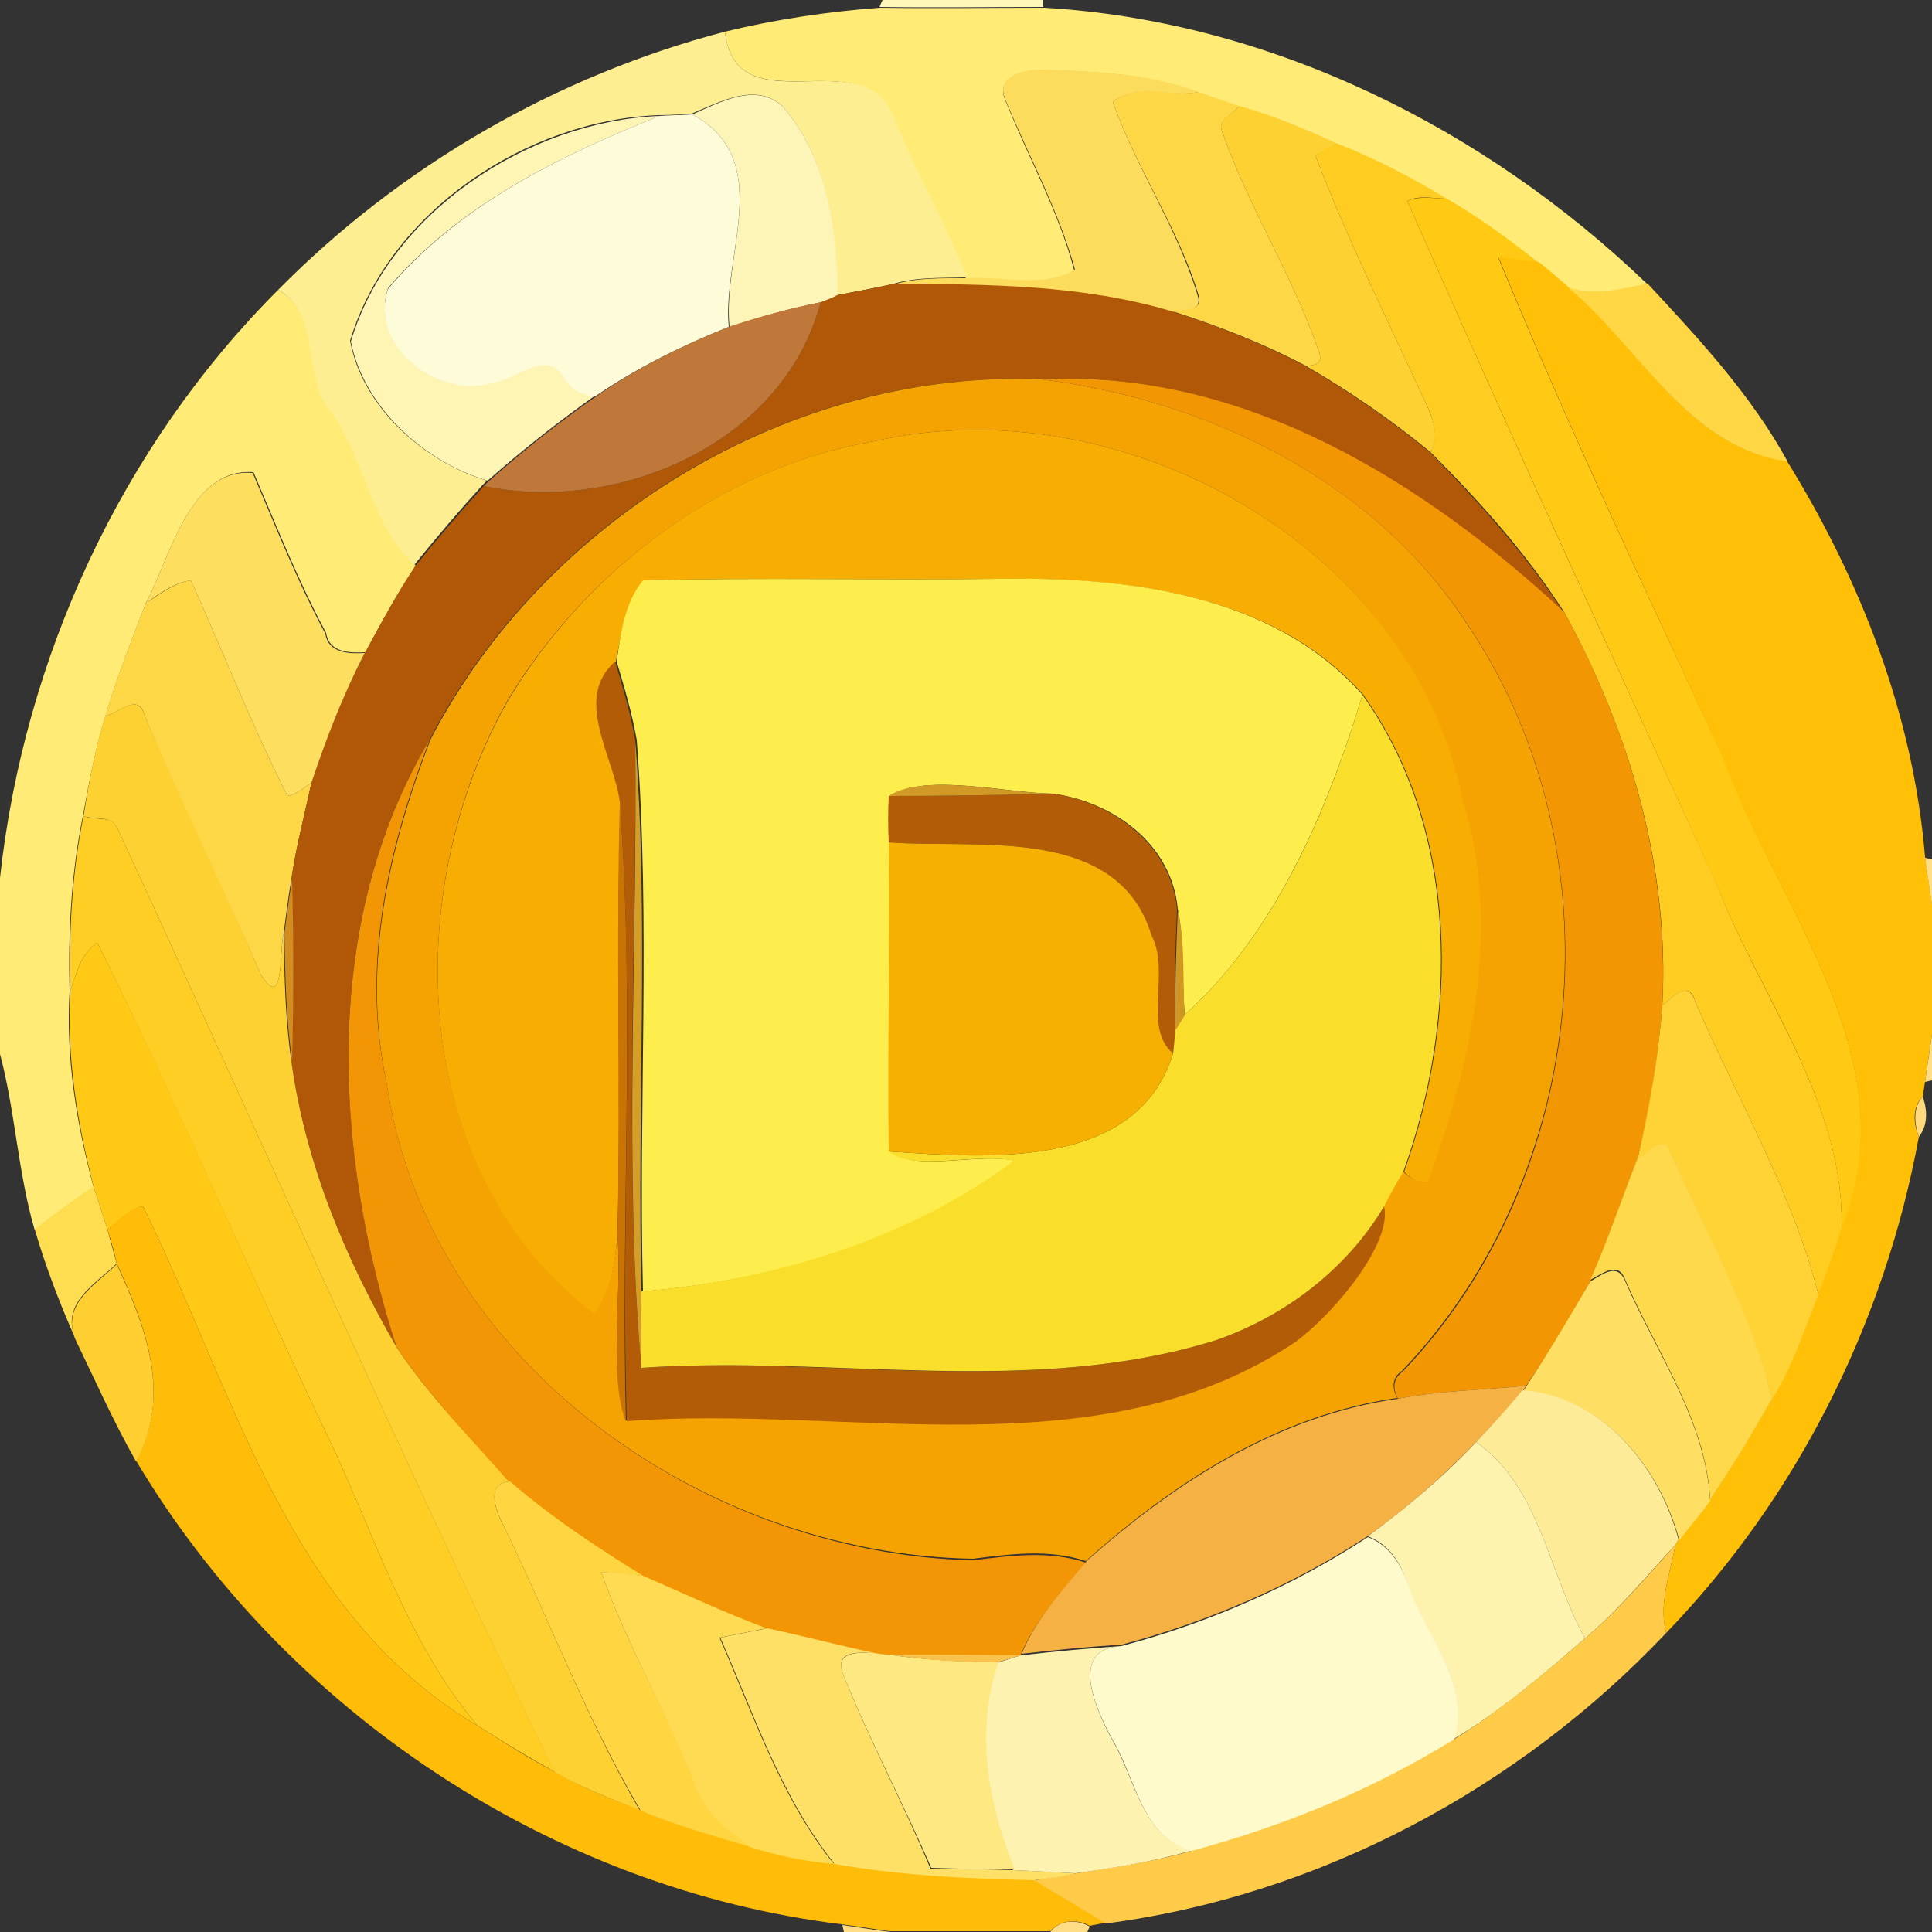 <?xml version="1.0" encoding="utf-8"?>
<!-- Generator: Adobe Illustrator 26.0.3, SVG Export Plug-In . SVG Version: 6.00 Build 0)  -->
<svg version="1.1" id="Layer_1" xmlns="http://www.w3.org/2000/svg" xmlns:xlink="http://www.w3.org/1999/xlink" x="0px" y="0px"
	 viewBox="0 0 250 250" style="enable-background:new 0 0 250 250;" xml:space="preserve">
<rect x="0" y="0" width="250" height="250" fill="#333333" stroke="none"/>
<style type="text/css">
	.st0{fill:#FFF6BA;}
	.st1{fill:#FFEB75;}
	.st2{fill:#FEEE92;}
	.st3{fill:#FCDC5D;}
	.st4{fill:#FDF4B7;}
	.st5{fill:#FED747;}
	.st6{fill:#FEF4B4;}
	.st7{fill:#FED133;}
	.st8{fill:#FEFBD9;}
	.st9{fill:#FFCC22;}
	.st10{fill:#FFC914;}
	.st11{fill:#FFC007;}
	.st12{fill:#B15808;}
	.st13{fill:#FFD745;}
	.st14{fill:#BF783A;}
	.st15{fill:#F5A302;}
	.st16{fill:#F39604;}
	.st17{fill:#F7AD01;}
	.st18{fill:#FDDE5F;}
	.st19{fill:#FEEE4D;}
	.st20{fill:#B35C08;}
	.st21{fill:#F9DF2B;}
	.st22{fill:#FED132;}
	.st23{fill:#F29605;}
	.st24{fill:#D59F27;}
	.st25{fill:#D29926;}
	.st26{fill:#C87303;}
	.st27{fill:#FFCE24;}
	.st28{fill:#F6B001;}
	.st29{fill:#FFDD86;}
	.st30{fill:#D18D20;}
	.st31{fill:#D19723;}
	.st32{fill:#FFC915;}
	.st33{fill:#FFD236;}
	.st34{fill:#FFDD87;}
	.st35{fill:#FFDA7D;}
	.st36{fill:#FED94B;}
	.st37{fill:#FFDD51;}
	.st38{fill:#FFBD0A;}
	.st39{fill:#FFCE31;}
	.st40{fill:#FEDF63;}
	.st41{fill:#F6B144;}
	.st42{fill:#FEEB97;}
	.st43{fill:#FEF2AF;}
	.st44{fill:#FFD641;}
	.st45{fill:#FEFACB;}
	.st46{fill:#FFCB48;}
	.st47{fill:#FEDB53;}
	.st48{fill:#FEE066;}
	.st49{fill:#FEF2B0;}
	.st50{fill:#FEE881;}
	.st51{fill:#F9C24C;}
	.st52{fill:#FFDC85;}
</style>
<g id="_x23_fff6baff">
	<path class="st0" d="M114.2,0h20.7l0.1,0.9c-7.1,0-14.1,0.1-21.2,0L114.2,0z"/>
</g>
<g id="_x23_ffeb75ff">
	<path class="st1" d="M93.8,4.1c6.6-1.6,13.3-2.6,20.1-3.1c7,0.1,14.1,0,21.2,0c29.3,1.7,57.1,15.6,78.1,35.8
		c-3.4,0.7-6.9,1.6-10.3,0.5c-1.2-1.1-2.5-2.2-3.8-3.2c-3.8-3-7.7-5.8-11.9-8.3c-4.5-2.7-9.2-5.2-14.1-7.1
		c-4.2-1.8-8.4-3.6-12.8-4.9c-1.7-0.6-3.5-1.2-5.2-1.8c-6.4-2.4-13.4-2.8-20.2-2.9c-2.3,0-6.2,0.8-4.8,3.9c2.9,7.3,6.9,14.3,8.9,22
		c-4,2.5-9.4,0.8-14,1.1c-2.7-7.1-6.5-13.6-9.4-20.6C112,4.8,95.3,16.7,93.8,4.1z"/>
	<path class="st1" d="M0,113.6c3.1-28.4,15.7-55.8,36-76.1c5.9,3.3,3,11.6,7.3,16.2c4.2,6.1,5.1,14.4,10.5,19.5
		c-2.4,3.6-4.5,7.4-6.5,11.2c-2,0.1-4.7,0.1-5.1-2.5c-3.6-6.7-6.4-13.8-9.4-20.8C24.5,60.5,22,72.2,18.9,78
		c-1.9,4.9-3.8,9.7-5.3,14.8c-1.3,4.2-2.1,8.6-2.9,12.9c-1.5,7.4-1.9,15.1-1.7,22.6c-0.5,8.6,0.9,17.1,3.1,25.3
		c-2.6,1.8-5.2,3.6-7.6,5.6C2.3,151.7,2,143.9,0,136.4V113.6z"/>
</g>
<g id="_x23_feee92ff">
	<path class="st2" d="M36,37.5C51.8,21.5,72,9.8,93.8,4.1c1.5,12.6,18.2,0.8,21.9,11.2c2.8,7,6.7,13.6,9.4,20.6
		c-3.1,0.1-6.3-0.1-9.4,0.8c-2.5,0.6-5,1-7.4,1.5c-0.1-8.5-1.3-18-7.1-24.5c-3.4-3.1-8.1-0.5-11.7,1c-1.4,0.1-2.8,0.2-4.3,0.2
		c-16.9,0.6-34.9,12.4-39.9,29.2c1.6,8.6,9.5,15.6,17.7,18.1l-0.5,0.5c-3.1,3.4-6,6.8-8.9,10.4c-5.4-5.1-6.4-13.4-10.5-19.5
		C38.9,49.2,41.8,40.8,36,37.5z"/>
</g>
<g id="_x23_fcdc5dff">
	<path class="st3" d="M130.1,12.9c-1.4-3.2,2.5-3.9,4.8-3.9c6.8,0.2,13.8,0.5,20.2,2.9c-3.5,0.8-8.1-1.2-11.1,1.3
		c3,8.5,8.3,16.2,10.9,24.8c0.9,2.4-1.6,2.1-3.2,2.4c-11.7-3.5-23.9-3.5-36-3.6c3-0.9,6.2-0.8,9.4-0.8c4.6-0.3,9.9,1.3,14-1.1
		C137,27.2,133.1,20.2,130.1,12.9z"/>
</g>
<g id="_x23_fdf4b7ff">
	<path class="st4" d="M89.6,14.8c3.6-1.6,8.3-4.2,11.7-1c5.8,6.6,7,16.1,7.1,24.5c-0.5,0.2-1.6,0.6-2.1,0.8c-4,0.8-8,1.9-11.9,3.2
		C93.4,32.9,100.4,20.7,89.6,14.8z"/>
</g>
<g id="_x23_fed747ff">
	<path class="st5" d="M144,13.2c3-2.6,7.6-0.6,11.1-1.3c1.7,0.6,3.4,1.2,5.2,1.8c-0.6,1.1-2.8,1.8-2.2,3.2
		c3.4,9.8,9.1,18.6,12.5,28.4c0.6,1.4,0,2.1-1.7,2c-5.5-2.9-11.2-5.1-17.1-7c1.6-0.3,4.1,0,3.2-2.4C152.4,29.4,147,21.7,144,13.2z"
		/>
	<path class="st5" d="M18.9,78c1.8-1.1,3.6-2.6,5.8-2.9c4.2,9.3,7.9,18.8,12.5,27.9c1.2-0.2,2.1-1.1,3.1-1.7
		c-0.9,4.2-2,8.3-2.6,12.5c-0.4,2.3-0.7,4.7-1,7c-0.6,2.4,0.1,10.1-2.9,5.4c-5-11.3-10.5-22.4-15.2-33.9c-0.7-2.6-3.4,0-5,0.4
		C15.1,87.7,17,82.8,18.9,78z"/>
</g>
<g id="_x23_fef4b4ff">
	<path class="st6" d="M45.4,44.2c5-16.8,23-28.5,39.9-29.2c-12.9,5.2-25.9,11.5-35.1,22.3c-2.4,7.5,6.6,14.3,13.3,12.2
		c3.1-0.3,7.4-4.7,9.5-0.6c0.8,1.6,2.3,2.1,4,2.3c-4.8,3.4-9.5,7.1-13.9,11C55,59.8,47.1,52.8,45.4,44.2z"/>
</g>
<g id="_x23_fed133ff">
	<path class="st7" d="M160.3,13.7c4.4,1.2,8.6,3,12.8,4.9c-1,0.5-2,1-2.9,1.5c4.2,11,9.5,21.6,14.4,32.3c0.9,2,1.7,4.1,0.5,6.1
		c-5.1-4.2-10.5-7.9-16.2-11.2c1.7,0.1,2.3-0.6,1.7-2c-3.4-9.8-9.1-18.6-12.5-28.4C157.5,15.4,159.7,14.8,160.3,13.7z"/>
</g>
<g id="_x23_fefbd9ff">
	<path class="st8" d="M85.3,15c1.4-0.1,2.9-0.1,4.3-0.2c10.8,5.9,3.8,18.2,4.7,27.5c-6,2.4-11.9,5.3-17.3,9c-1.7-0.2-3.2-0.8-4-2.3
		c-2.1-4.1-6.3,0.3-9.5,0.6c-6.7,2-15.8-4.7-13.3-12.2C59.4,26.5,72.4,20.2,85.3,15z"/>
</g>
<g id="_x23_ffcc22ff">
	<path class="st9" d="M170.2,20.1c0.9-0.6,1.9-1.1,2.9-1.5c4.9,1.9,9.6,4.4,14.1,7.1c-1.7,0-3.5-0.5-5.1,0.3
		c13,29.5,26.4,58.8,39.9,88c5.6,15,16.8,28.6,16.3,45.2c-0.9,2.8-1.8,5.6-3,8.3c-3.4-13.3-10.5-25.3-15.9-37.8
		c-0.8-3-2.8-0.8-4.3,0.4c1-17.7-4.2-35.4-12.7-50.9c-4.9-7.6-10.9-14.3-17.3-20.7c1.1-2,0.4-4.2-0.5-6.1
		C179.7,41.7,174.4,31.1,170.2,20.1z"/>
</g>
<g id="_x23_ffc914ff">
	<path class="st10" d="M182.1,26c1.6-0.7,3.4-0.3,5.1-0.3c4.2,2.4,8.1,5.3,11.9,8.3c-1.8-0.2-3.5-0.4-5.2-0.6
		c9,21.8,19.1,43.2,29.1,64.6c7.2,19.9,24.2,39,15.3,61.3c0.5-16.6-10.6-30.3-16.3-45.2C208.5,84.7,195.1,55.5,182.1,26z"/>
</g>
<g id="_x23_ffc007ff">
	<path class="st11" d="M193.9,33.3c1.7,0.2,3.5,0.4,5.2,0.6c1.3,1,2.5,2.1,3.8,3.2c9.3,7.7,15.5,20.9,28.3,22.5
		c9.6,15.5,16.4,33,17.9,51.3c0.2,1.5,0.7,4.6,0.9,6.2v16.7c-0.2,1.5-0.7,4.6-0.9,6.2c-0.1,0.5-0.2,1.4-0.3,1.9
		c-1.4,1.4-1.2,3.5-0.5,5.2c-4.4,24-15.7,46.6-32.7,64.2c-1-3.8,0.5-7.6,1.2-11.4l0.4-0.7c1.4-1.7,2.8-3.4,4-5.1
		c2.9-4.2,5.5-8.6,8-13c2.6-4.2,4.2-9,6-13.6c1.2-2.7,2.1-5.5,3-8.3c9-22.3-8.1-41.4-15.3-61.3C213,76.5,202.9,55.2,193.9,33.3z"/>
</g>
<g id="_x23_b15808ff">
	<path class="st12" d="M108.3,38.2c2.5-0.5,5-0.9,7.4-1.5c12.1,0.1,24.3,0.1,36,3.6c5.9,1.9,11.6,4.1,17.1,7
		c5.7,3.3,11.1,7,16.2,11.2c6.3,6.4,12.4,13.2,17.3,20.7c-18.2-16.9-41.6-31.5-67.6-30.1c-32.3-1.4-64.3,18-79.1,46.6
		c-14.1,23.6-12.4,53.3-4.3,78.6c-6.6-11.4-11.8-23.9-13.6-37c0.2-7.8,0.2-15.6,0-23.5c0.6-4.2,1.7-8.3,2.6-12.5
		c1.9-5.8,4.1-11.4,6.9-16.8c2.1-3.8,4.1-7.6,6.5-11.2c2.9-3.6,5.8-7,8.9-10.4c17.6,3.6,38.8-5.6,43.6-23.8
		C106.8,38.9,107.8,38.5,108.3,38.2z"/>
</g>
<g id="_x23_ffd745ff">
	<path class="st13" d="M202.9,37.2c3.4,1.1,6.9,0.2,10.3-0.5c6.6,7.1,13.4,14.4,18.1,23C218.4,58,212.2,44.9,202.9,37.2z"/>
</g>
<g id="_x23_bf783aff">
	<path class="st14" d="M94.3,42.3c3.9-1.3,7.9-2.4,11.9-3.2c-4.8,18.2-26,27.4-43.6,23.8l0.5-0.5c4.4-3.9,9-7.6,13.9-11
		C82.4,47.6,88.3,44.7,94.3,42.3z"/>
</g>
<g id="_x23_f5a302ff">
	<path class="st15" d="M55.7,95.7c14.8-28.6,46.8-48,79.1-46.6C156.4,51.8,178,62.3,190,81c19.6,29.2,15.7,71-8.6,96.4
		c-1.3,0.9-1.3,2.2-0.6,3.5c-15.5,2.2-28.9,10.9-40.3,21.1c-4.8-1.6-9.8-0.9-14.6-0.3C90.9,201.1,55.2,176,50,140
		C46.8,124.9,50.3,109.8,55.7,95.7 M113.1,57.1c-19.7,3.4-37.2,16.6-47.4,33.5c-14,24.8-12.9,61.1,11.2,79.3c2.2-2.9,2.7-6.7,3-10.2
		c0.6,7.9-1.1,18.1,1.1,24.1c28.6-2.2,61.2,6.7,86.6-10.3c5.1-3.9,12.6-12.8,11.4-17.5c0.8-1.5,1.7-3,2.5-4.5c0.9,1,1.9,1.4,3.1,1.3
		c5.7-15.4,9.6-33,4.5-49.2C182.9,70.5,145,49.8,113.1,57.1z"/>
</g>
<g id="_x23_f39604ff">
	<path class="st16" d="M134.8,49.1c26-1.4,49.4,13.2,67.6,30.1c8.5,15.4,13.6,33.1,12.7,50.9c-0.5,6.7-1.6,13.3-3.2,19.9
		c-2.1,5.3-3.9,10.6-6.1,15.8c-2.6,4.6-5.3,9.2-8.3,13.5c-5.5,0.6-11.1,0.6-16.6,1.7c-0.7-1.3-0.7-2.6,0.6-3.5
		c24.3-25.4,28.1-67.2,8.6-96.4C178,62.3,156.4,51.8,134.8,49.1z"/>
</g>
<g id="_x23_f7ad01ff">
	<path class="st17" d="M113.1,57.1c31.9-7.3,69.8,13.4,76.2,46.6c5.1,16.2,1.1,33.8-4.5,49.2c-1.2,0.1-2.3-0.3-3.1-1.3
		c7.1-19.8,7.3-44-5.3-61.7c-11.7-13.2-30.7-15.2-47.3-15c-15.3,0.2-30.5-0.2-45.8,0.2c-2.4,2.9-2.9,6.9-3.6,10.5
		c-5.4,4.8-0.1,12.4,0.6,18.2c-0.6,18.7,0.1,37.4-0.4,56c-0.3,3.6-0.8,7.3-3,10.2c-24.1-18.2-25.2-54.5-11.2-79.3
		C75.9,73.7,93.3,60.5,113.1,57.1z"/>
</g>
<g id="_x23_fdde5fff">
	<path class="st18" d="M18.9,78c3.1-5.8,5.6-17.5,13.8-16.8c3,7,5.8,14.1,9.4,20.8c0.4,2.6,3.2,2.6,5.1,2.5
		c-2.8,5.4-5,11.1-6.9,16.8c-1,0.6-1.9,1.5-3.1,1.7c-4.6-9.1-8.3-18.6-12.5-27.9C22.5,75.4,20.7,76.8,18.9,78z"/>
</g>
<g id="_x23_feee4dff">
	<path class="st19" d="M83.2,75.1c15.3-0.4,30.5,0,45.8-0.2c16.6-0.3,35.6,1.8,47.3,15c-4.5,14.9-11.2,30.8-23,41.4
		c-0.4-4.6,0-9.2-0.9-13.7c-0.8-8.4-8.3-13.8-16.1-14.9c-6.3-0.1-16.5-2.7-21.2,0.3c-0.1,2-0.1,4,0,6c0.2,13.3-0.2,26.7,0.1,40
		c3.3,2.7,11.4,0.1,16.2,1.2c-13.7,10.3-31.2,15.5-48.2,16.9c-0.6-23.8,1-47.6-0.8-71.3c-0.6-3.5-1.6-6.8-2.6-10.2
		C80.3,82,80.8,78,83.2,75.1z"/>
</g>
<g id="_x23_b35c08ff">
	<path class="st20" d="M80.2,103.8c-0.7-5.8-6.1-13.4-0.6-18.2c1,3.4,2,6.7,2.6,10.2c0.2,26.8-1.5,55.9,0.8,81.2
		c24.7-1.6,50.3,3.9,74.4-3.6c8.9-3.1,16.9-9.2,21.7-17.3c1.1,4.7-6.3,13.7-11.4,17.5c-25.4,17.1-58.1,8.1-86.6,10.3
		C80.3,157.2,82.2,130.3,80.2,103.8z"/>
	<path class="st20" d="M115,103c7.1,0,14.1-0.1,21.2-0.3c7.8,1.1,15.3,6.6,16.1,14.9c-0.2,5.2-0.4,10.4-0.2,15.6
		c-0.1,0.8-0.2,2.3-0.3,3.1c-4.1-3.3-0.4-10.5-2.8-15.3c-4.4-14.4-22.7-11.1-34-12C114.9,107,114.9,105,115,103z"/>
</g>
<g id="_x23_f9df2bff">
	<path class="st21" d="M176.3,89.9c12.6,17.7,12.4,41.9,5.3,61.7c-0.9,1.5-1.7,2.9-2.5,4.5c-4.8,8.1-12.8,14.2-21.7,17.3
		c-24,7.5-49.7,1.9-74.4,3.6c0-3.3,0-6.6,0-9.9c17-1.4,34.5-6.7,48.2-16.9c-4.8-1.1-12.9,1.5-16.2-1.2c12.4,0.8,32.1,2.6,36.8-12.7
		c0.1-0.8,0.2-2.3,0.3-3.1c0.3-0.5,0.9-1.4,1.2-1.9C165.1,120.7,171.8,104.9,176.3,89.9z"/>
</g>
<g id="_x23_fed132ff">
	<path class="st22" d="M13.6,92.7c1.6-0.4,4.2-3,5-0.4c4.8,11.4,10.3,22.6,15.2,33.9c3,4.7,2.3-3,2.9-5.4c0.1,5.5,0.2,11,1,16.5
		c1.8,13.2,7,25.6,13.6,37c4.2,6.3,9.6,11.8,14.7,17.4c-3.4,0.2-1.7,4.2-0.7,6c5.9,12.2,10.7,24.9,17.5,36.6c-3.7-1.5-7.5-3-11-4.9
		C52,189,34,147.8,15.1,107c-0.8-1.5-3-0.9-4.3-1.4C11.5,101.3,12.3,96.9,13.6,92.7z"/>
</g>
<g id="_x23_f29605ff">
	<path class="st23" d="M51.3,174.3c-8.1-25.2-9.8-54.9,4.3-78.6c-5.4,14.1-8.9,29.2-5.6,44.3c5.2,36,40.9,61.1,75.9,61.9
		c4.9-0.6,9.8-1.3,14.6,0.3c-3.2,3.8-6.6,7.5-8.5,12.1c-5.8-0.1-11.5-0.1-17.3-0.1c-0.4-0.1-1.3-0.2-1.7-0.2
		c-4.7-1-9.2-2.2-13.9-3.2c-5.4-2-10.7-4.6-16-6.8c-6-3.7-11.9-7.6-17.2-12.2C60.9,186.1,55.5,180.6,51.3,174.3z"/>
</g>
<g id="_x23_d59f27ff">
	<path class="st24" d="M82.2,95.8c1.8,23.7,0.2,47.6,0.8,71.3c0,3.3,0,6.6,0,9.9C80.7,151.7,82.5,122.5,82.2,95.8z"/>
</g>
<g id="_x23_d29926ff">
	<path class="st25" d="M115,103c4.7-3,14.9-0.4,21.2-0.3C129.2,102.9,122.1,103,115,103z"/>
</g>
<g id="_x23_c87303ff">
	<path class="st26" d="M80.2,103.8c2,26.5,0.1,53.5,0.8,80.2c-2.3-6-0.5-16.2-1.1-24.1C80.3,141.1,79.7,122.4,80.2,103.8z"/>
</g>
<g id="_x23_ffce24ff">
	<path class="st27" d="M9.1,128.2c-0.2-7.6,0.2-15.2,1.7-22.6c1.4,0.6,3.6-0.1,4.3,1.4C34,147.8,52,189,71.8,229.3
		c-3.4-1.9-6.7-3.9-10-6C52.4,212.2,48.3,197.9,42,185c-10-20.9-19.1-42.2-29.4-63C10.4,123.4,9.9,126,9.1,128.2z"/>
</g>
<g id="_x23_f6b001ff">
	<path class="st28" d="M115,109c11.3,0.9,29.6-2.4,34,12c2.5,4.8-1.2,12,2.8,15.3c-4.7,15.3-24.4,13.5-36.8,12.7
		C114.8,135.6,115.2,122.3,115,109z"/>
</g>
<g id="_x23_ffdd86ff">
	<path class="st29" d="M249.1,111l0.9,0.2v6C249.8,115.6,249.3,112.6,249.1,111z"/>
	<path class="st29" d="M135.9,250c1.2-1.6,3.4-1.7,5.1-0.7l-0.3,0.7H135.9z"/>
</g>
<g id="_x23_d18d20ff">
	<path class="st30" d="M36.8,120.8c0.3-2.3,0.6-4.7,1-7c0.2,7.8,0.2,15.6,0,23.5C37,131.8,36.9,126.3,36.8,120.8z"/>
</g>
<g id="_x23_d19723ff">
	<path class="st31" d="M152.4,117.7c1,4.5,0.6,9.1,0.9,13.7c-0.3,0.5-0.9,1.4-1.2,1.9C152,128.1,152.2,122.9,152.4,117.7z"/>
</g>
<g id="_x23_ffc915ff">
	<path class="st32" d="M9.1,128.2c0.8-2.3,1.4-4.9,3.5-6.2C23,142.8,32,164.1,42,185c6.3,12.9,10.4,27.2,19.8,38.3
		c-24.6-14.5-31.5-43.3-43.3-67.2c-1.9,0.3-3.1,2-4.6,3c-0.6-1.9-1.2-3.7-1.8-5.6C10,145.3,8.6,136.8,9.1,128.2z"/>
</g>
<g id="_x23_ffd236ff">
	<path class="st33" d="M215.1,130.1c1.5-1.2,3.4-3.4,4.3-0.4c5.4,12.5,12.5,24.5,15.9,37.8c-1.8,4.6-3.4,9.4-6,13.6
		c-2.8-11.3-8.6-21.5-13.2-32.1c-1-2.2-2.9,0.5-4.2,1C213.4,143.4,214.6,136.8,215.1,130.1z"/>
</g>
<g id="_x23_ffdd87ff">
	<path class="st34" d="M249.1,140c0.2-1.6,0.7-4.6,0.9-6.2v6L249.1,140z"/>
</g>
<g id="_x23_ffda7dff">
	<path class="st35" d="M248.3,147.1c-0.6-1.7-0.8-3.8,0.5-5.2C249.4,143.6,249.5,145.6,248.3,147.1z"/>
</g>
<g id="_x23_fed94bff">
	<path class="st36" d="M211.9,149.9c1.3-0.5,3.2-3.2,4.2-1c4.6,10.6,10.5,20.8,13.2,32.1c-2.5,4.4-5.1,8.8-8,13
		c-0.6-10.3-7-19.1-11-28.4c-0.9-2.5-2.9-0.8-4.5,0C208,160.6,209.8,155.2,211.9,149.9z"/>
</g>
<g id="_x23_ffdd51ff">
	<path class="st37" d="M4.5,159.1c2.5-2,5-3.8,7.6-5.6c0.6,1.9,1.2,3.7,1.8,5.6c0.4,1.5,0.8,2.9,1.2,4.4c-2.8,2.7-7.2,5.1-5.4,9.6
		C7.7,168.6,5.9,163.9,4.5,159.1z"/>
</g>
<g id="_x23_ffbd0aff">
	<path class="st38" d="M13.9,159.1c1.5-1.1,2.7-2.8,4.6-3c11.8,23.9,18.7,52.7,43.3,67.2c3.3,2.1,6.6,4.2,10,6c3.5,2,7.2,3.5,11,4.9
		c4.7,1.9,9.5,3.3,14.3,4.7c3.5,1.1,7.2,1.9,10.9,2.2c8.5,1.4,17.2,1.9,25.8,2.1c3.1,1.9,6.2,3.7,9.3,5.6c-0.5,0.1-1.6,0.3-2.1,0.4
		c-1.6-0.9-3.8-0.8-5.1,0.7h-20.8c-1.5-0.2-4.6-0.7-6.2-0.9c-37.5-4.6-72-27.6-91.3-60c4.6-8.4,1.4-17.1-2.5-25.5
		C14.8,162.1,14.4,160.6,13.9,159.1z"/>
</g>
<g id="_x23_ffce31ff">
	<path class="st39" d="M9.7,173.2c-1.7-4.5,2.6-6.9,5.4-9.6c3.9,8.4,7.1,17.1,2.5,25.5C14.7,184,12.3,178.6,9.7,173.2z"/>
</g>
<g id="_x23_fedf63ff">
	<path class="st40" d="M205.8,165.8c1.6-0.9,3.5-2.5,4.5,0c4,9.2,10.4,18,11,28.4c-1.3,1.8-2.7,3.4-4,5.1
		c-2.5-9.4-9.9-18.6-20.2-19.3l0.4-0.6C200.4,175,203.1,170.4,205.8,165.8z"/>
</g>
<g id="_x23_f6b144ff">
	<path class="st41" d="M180.9,181c5.5-1.1,11.1-1.1,16.6-1.7l-0.4,0.6c-1.9,2.3-4,4.5-6,6.6c-4.3,4.5-9,8.6-14,12.2
		c-9.8,6.4-20.6,11.1-31.9,14.1c-4.4,0.3-8.7,0.7-13,1.2c1.9-4.6,5.3-8.3,8.5-12.1C152,191.9,165.3,183.2,180.9,181z"/>
</g>
<g id="_x23_feeb97ff">
	<path class="st42" d="M197,179.9c10.3,0.7,17.7,9.9,20.2,19.3l-0.4,0.7c-3.8,4.1-7.4,8.5-11.7,12.1c-4.7-8.4-5.8-19.6-14.1-25.4
		C193.1,184.4,195.1,182.2,197,179.9z"/>
</g>
<g id="_x23_fef2afff">
	<path class="st43" d="M177,198.8c5-3.7,9.8-7.7,14-12.2c8.3,5.8,9.4,17,14.1,25.4c-5.4,4.7-10.9,9.4-17.1,13.1
		c2.6-7.2-3.8-13.6-5.9-20.3C181.2,202.2,179.7,199.8,177,198.8z"/>
</g>
<g id="_x23_ffd641ff">
	<path class="st44" d="M65.3,197.7c-1-1.9-2.7-5.8,0.7-6c5.3,4.6,11.2,8.5,17.2,12.2c-1.8-0.1-3.6-0.3-5.4-0.5
		c3.3,9.5,8.5,18.2,12.4,27.6c1.1,3.6,4.3,5.7,7,8c-4.8-1.4-9.7-2.8-14.3-4.7C76,222.6,71.2,209.9,65.3,197.7z"/>
</g>
<g id="_x23_fefacbff">
	<path class="st45" d="M145.1,213c11.3-3,22.1-7.7,31.9-14.1c2.7,1,4.2,3.4,5.2,6c2.1,6.6,8.4,13,5.9,20.3
		c-10.5,6.5-22,11.2-33.9,14.4c-6.5-1.9-7.2-9.4-10.2-14.4C141.8,221.2,138.2,213.3,145.1,213z"/>
</g>
<g id="_x23_ffcb48ff">
	<path class="st46" d="M205.1,212c4.3-3.6,7.9-7.9,11.7-12.1c-0.7,3.8-2.2,7.6-1.2,11.4c-19,20.1-44.9,34-72.5,37.6
		c-3.1-1.9-6.2-3.7-9.3-5.6c1.8-0.2,3.6-0.6,5.5-0.9c5-0.8,10-1.5,14.9-2.9c11.9-3.2,23.4-7.9,33.9-14.4
		C194.2,221.3,199.7,216.7,205.1,212z"/>
</g>
<g id="_x23_fedb53ff">
	<path class="st47" d="M77.8,203.4c1.8,0.1,3.6,0.3,5.4,0.5c5.3,2.3,10.6,4.8,16,6.8c-1.5,0.3-4.5,0.9-6.1,1.2
		c4.4,10,7.9,20.7,14.8,29.3c-3.7-0.3-7.3-1.1-10.9-2.2c-2.8-2.3-5.9-4.4-7-8C86.3,221.6,81.1,212.9,77.8,203.4z"/>
</g>
<g id="_x23_fee066ff">
	<path class="st48" d="M93.2,211.9c1.5-0.3,4.6-0.9,6.1-1.2c4.7,1,9.2,2.2,13.9,3.2c-2.4-0.1-5.4-0.3-4,3
		c3.4,8.5,7.7,16.5,11.2,24.9c2.7,0,8.1,0.1,10.8,0.2c2.7,0.1,5.4,0.3,8.1,0.4c-1.8,0.4-3.6,0.7-5.5,0.9c-8.6-0.2-17.3-0.6-25.8-2.1
		C101.1,232.6,97.6,221.9,93.2,211.9z"/>
</g>
<g id="_x23_fef2b0ff">
	<path class="st49" d="M132.1,214.2c4.3-0.5,8.7-0.9,13-1.2c-6.9,0.3-3.3,8.2-1.2,12.1c3,5,3.8,12.5,10.2,14.4
		c-4.9,1.4-9.9,2.2-14.9,2.9c-2.7-0.1-5.4-0.3-8.1-0.4c-3.4-8.6-5.2-17.9-2.1-26.8C130.1,214.8,131.1,214.5,132.1,214.2z"/>
</g>
<g id="_x23_fee881ff">
	<path class="st50" d="M109.2,216.9c-1.4-3.2,1.6-3.1,4-3c0.4,0.1,1.3,0.2,1.7,0.2c4.7,0.7,9.5,0.9,14.3,1c-3.1,9-1.3,18.3,2.1,26.8
		c-2.7,0-8.1-0.1-10.8-0.2C116.9,233.4,112.6,225.3,109.2,216.9z"/>
</g>
<g id="_x23_f9c24cff">
	<path class="st51" d="M114.8,214.1c5.8,0,11.5,0,17.3,0.1c-1,0.3-2,0.6-3,0.9C124.3,215.1,119.5,214.8,114.8,214.1z"/>
</g>
<g id="_x23_ffdc85ff">
	<path class="st52" d="M109,249.1c1.5,0.2,4.6,0.7,6.2,0.9h-6L109,249.1z"/>
</g>
</svg>
